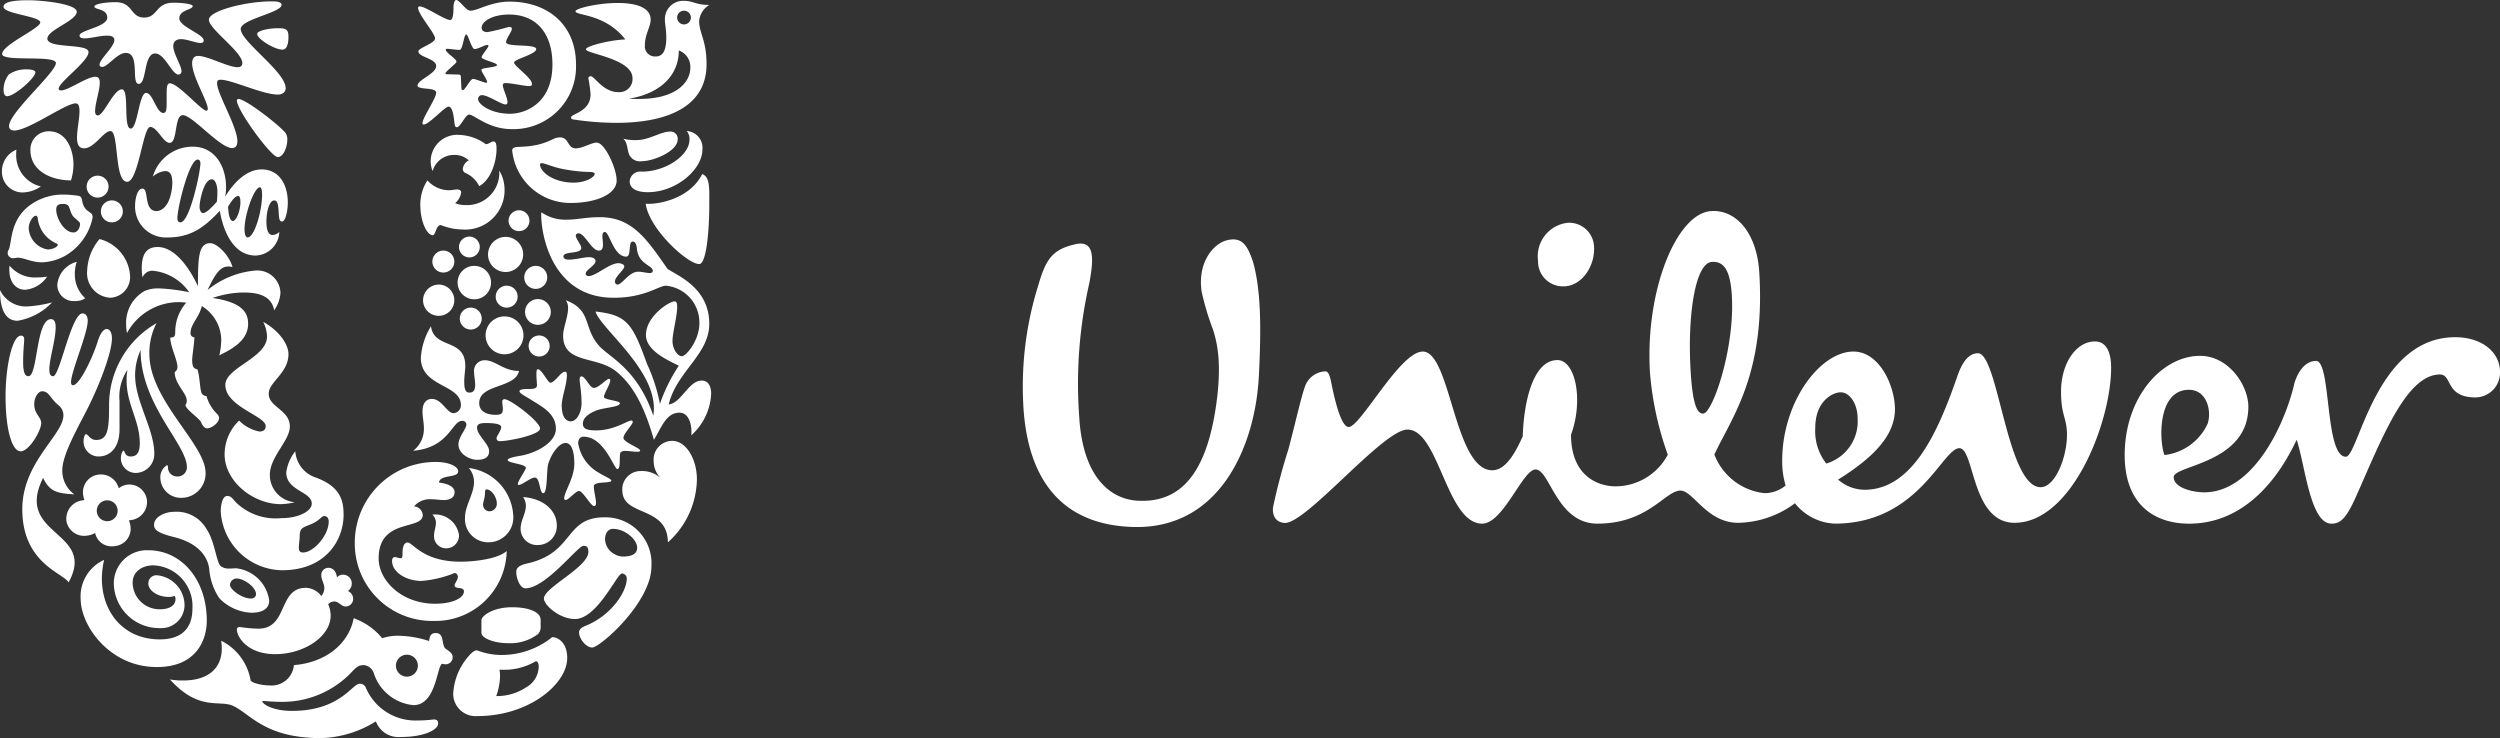 <svg xmlns="http://www.w3.org/2000/svg" width="237.557" height="70.131" viewBox="0 0 237.557 70.131">
  <rect x="0" y="0" width="237.557" height="70.131" fill="#333333" stroke="none"/>
  <g id="Group_2895" data-name="Group 2895" transform="translate(0)">
    <path id="Path_30871" data-name="Path 30871" d="M18.079,107.258A25.288,25.288,0,0,1,17,103.665c-.4-2.691,1-4.463,2.3-4.869,1.45-.4,2.016.324,2.577,2.016.726,2.577.806,5.955.562,10.789-.317,6.6-3.621,14.58-11.835,14.415C3.506,125.861.369,121.269.043,114.263a32.18,32.18,0,0,1,1.45-11.274c.726-2.5,1.373-3.39,3.624-3.869,1.77-.324,1.61,1.527,1.21,3.709A42.9,42.9,0,0,0,5.36,115.47c.316,5.8,2.979,8.056,5.879,8.056,4.349.084,6.281-3.54,7.09-8.781C18.967,110.558,18.486,108.544,18.079,107.258Zm92.737,5.72c1.694,0,2.179,2,1.775,3.217a5.165,5.165,0,0,1-4.105,2.982C108,117.965,107.756,112.977,110.815,112.977Zm-31.484,2.73c0-1.364-.729-2.492-1.608-2.492-.733,0-2.418.8-2.418,3.381a5,5,0,0,0,1.047,3.389A4.179,4.179,0,0,0,79.331,115.707ZM54.279,99.28a2.364,2.364,0,0,0-2.5-2.171,3.2,3.2,0,0,0-2.815,3.619,2.361,2.361,0,0,0,2.419,2.421C53.152,103.15,54.44,101.136,54.279,99.28Zm13.1,4.731c-.14-2.252-.685-3.269-1.895-3.185-1.6.1-2.345,5.143-2.017,10.448.209,3.461.724,3.995,1.2,3.961C65.556,115.18,67.685,109,67.377,104.011Zm53.427,8.478c-1,4.141-4.025,10.232-8.54,10.232-1.045,0-2.9-.406-2.9-1.452,0-1.129,7.093-1.284,7.093-6.684,0-2.011-1.852-4.834-4.592-4.834-3.624,0-7.159,3.95-7.159,9.426,0,4.909,3.05,6.521,6.11,6.521,5.318,0,8.54-4.352,10.23-7.973.809,2.417,1.284,7.973,3.305,7.973.8,0,1.37-.4,2.337-2.575,2.41-5.4,4.749-11.6,7.972-11.6,1.2,0,.483,2.179,3.381,2.179a2.353,2.353,0,0,0,2.329-2.422c0-1.854-1.689-3.3-4.263-3.3-7.573,0-9.178,11.357-10.388,11.357-2.015,0-1.37-9.1-2.823-9.1C121.609,110.234,120.976,111.77,120.8,112.489Zm-64.429,9.663a5.647,5.647,0,0,0,4.917-3.008A30.033,30.033,0,0,1,59.6,111.35c-.48-7.808,2.528-15.152,5.82-15.356,2.414-.146,4.346,2.139,4.567,5.841.594,9.729-2.646,13.79-4.269,17.293a5.762,5.762,0,0,0,4.753,3.671,3.121,3.121,0,0,0,2.017-.729,7.986,7.986,0,0,1-.326-2.335c0-5.637,3.625-10.391,6.768-10.391,2.5,0,3.946,3.3,3.946,5.481,0,2.573-2.177,4.672-5.4,6.685a3.86,3.86,0,0,0,2.5.967c4.595,0,7-5.559,8.779-10.635.321-.968.889-2.335,2.014-2.335,1.933,0,2.742,12.726,5.955,12.726,1.374,0,2.5-2.821,2.5-4.99,0-1.613-.564-1.775-.564-4.111,0-2.575,1.37-4.747,3.227-4.747,1.126,0,1.533,1.122,1.533,2.489,0,5.156-3.71,14.742-9.179,14.742-4.115,0-3.794-7.089-5.242-7.089-1.618,0-3.873,7.168-11.839,7.168a5.112,5.112,0,0,1-3.786-1.935,9.265,9.265,0,0,1-5.4,1.856c-2.977,0-4.269-3.061-5.473-3.061-1.452,0-3.059,3.141-7.9,3.141-3.865,0-4.51-5.149-5.876-5.149-1.211,0-3.063,5.149-5.075,5.149-3.388,0-4.105-8.938-7.091-8.938-2.335,0-9.714,9.077-11.717,8.87-.805-.084-1.144-.685-1.06-1.492a56.839,56.839,0,0,1,1.462-5.508c.651-2.449,1.249-5.134,1.583-5.99a2.139,2.139,0,0,1,1.943-1.413c.361.034.47.709.582,1.266.407,1.991.975,4.022,1.616,4.022,1.131,0,4.868-7.169,7.042-7.169,2.662,0,2.981,11.279,6.6,11.279,1.211,0,2.1-1.447,2.9-3.225.082-2.984.887-7.244,3.3-7.244,1.693,0,2.5,3.782,1.287,7.089,0,3.944,2.572,4.911,4.267,4.911" transform="translate(97.186 -75.938)" fill="#fff"/>
    <g id="Group_2894" data-name="Group 2894" transform="translate(0)">
      <path id="Path_30872" data-name="Path 30872" d="M85.732,18.518a1.13,1.13,0,0,1-1.173-.572c-.235-.469-.156-1.226-.6-1.564a4.54,4.54,0,0,0,1.276.13c1.174,0,2.3-.807,3.157-.807a.675.675,0,0,1,.75.729C89.144,17.58,86.829,18.518,85.732,18.518Zm.573,2.944c2.707,0,5.186-2.162,5.186-4.064A1.588,1.588,0,0,0,90,15.652a1.146,1.146,0,0,1,.26.834c0,1.434-2.184,3.023-4.558,3.023a1,1,0,0,0-1.122.911C84.585,21.15,85.29,21.462,86.305,21.462ZM86.1,22.557c.34,2.474,4.089,5.81,5.105,5.731.679-.057.94-3.231.94-5.731,0-1.433.079-2.554-.678-2.815-1.2,2.424-4.349,2.919-5.367,2.815" transform="translate(-24.745 -3.2)" fill="#fff"/>
      <path id="Path_30873" data-name="Path 30873" d="M12.371,43.4c.885,0,.7-5.42,2.135-5.42.34,0,.444.339.444.756,0,1.224-.6,3.023-.6,4.012,0,.5.13.652.365.652.626,0,1.72-5.967,2.788-5.967.339,0,.495.339.495.678,0,1.251-1.588,4.846-1.588,5.862,0,.157.051.286.182.286.652,0,1.954-2.813,2.37-4.22.235-.73.547-1.122.835-1.122.26,0,.5.287.5.887,0,1.407-1.3,4.715-2.45,6.931-.885,1.719-2.266,4.193-2.266,5.574a2.763,2.763,0,0,0,1.145,2.319c-1.667-.1-2.344-.26-2.969-1.562-2.788,5.549,5.132,5,2.422,9.924-.5-.884-4.4-1.8-4.4-6.955,0-4.455,3.907-7.06,3.907-8.909a1.189,1.189,0,0,0-.468-.963c-.861-.731-.887-1.329-1.564-1.329-.494,0-1.1,1.146-.469,2.161.209.339.391.547.391.86,0,.729-1.147,2.682-1.954,2.682s-1.432-2-1.432-5.235c0-2.867.65-5.757,1.458-5.757.234,0,.312.156.312.365,0,.339-.1,1.015-.1,2.161,0,1.224.286,1.329.521,1.329" transform="translate(-9.661 -7.653)" fill="#fff"/>
      <path id="Path_30874" data-name="Path 30874" d="M20.92,51.27c1.1,0,2.006-.809,2.006-2.6V46.008a4.557,4.557,0,0,1,.757-2.971A4.661,4.661,0,0,0,23.6,44.08c0,2.241,1.25,3.779,1.25,5.94,0,.807-.235,1.251-.858,1.251-.6,0-.547-.547-.679-.547-.1,0-.26.338-.26.7a1.408,1.408,0,0,0,1.484,1.407,1.787,1.787,0,0,0,1.693-1.823c0-2.343-1.823-4.95-1.823-7.45a5.856,5.856,0,0,1,.521-2.4c0,5.185,4.4,8.963,4.4,11.124a.87.87,0,0,1-.912.887.851.851,0,0,1-.886-.835c0-.182-.026-.234-.1-.234a1.335,1.335,0,0,0-.625,1.2,1.95,1.95,0,0,0,2.006,1.9,2.308,2.308,0,0,0,2.292-2.372c0-2.734-5.341-6.878-5.341-11.306a6.117,6.117,0,0,1,.678-2.918,8.957,8.957,0,0,0-4.507,7.737c0,2.241-.078,3.36-1.224,3.36-.6,0-.756-.546-.965-.546-.156,0-.235.469-.235.6A1.429,1.429,0,0,0,20.92,51.27" transform="translate(-11.568 -7.894)" fill="#fff"/>
      <path id="Path_30875" data-name="Path 30875" d="M70.857,17.4c.331-.222,1.8.13,3.7-.809a1.413,1.413,0,0,1,.677-.181c.913,0,.679,1.041,1.513,1.041.65,0,1.486-.547,1.982-.547.776,0,1.9,2.449,1.9,3.6,0,1.329-2,2.137-4.375,2.137a5.563,5.563,0,0,1-5.55-4.977A.277.277,0,0,1,70.857,17.4Zm5.68,3.309c1.147,0,2.007-.521,2.007-.835,0-.1-.156-.181-.5-.181a14.251,14.251,0,0,1-2.294-.235c-1.1-.182-1.93-.6-2.243-.6-.1,0-.157.052-.157.13,0,.679,1.252,1.72,3.182,1.72" transform="translate(-22.034 -3.354)" fill="#fff"/>
      <path id="Path_30876" data-name="Path 30876" d="M21.4,66.635a3.792,3.792,0,0,0-2.241,3.7c0,2.551,2.736,6.487,7.243,6.487,3.8,0,4.741-2.632,4.741-4.4,0-3.933-2.422-6.7-5.574-6.7a3.143,3.143,0,0,0-3.258,3.1,4.313,4.313,0,0,0,4.4,4.3,2.2,2.2,0,0,0,2.318-2.239A2.882,2.882,0,0,0,26.4,68.1a.763.763,0,0,0-.807.807c0,.624.858,1.251,1.928,1.251a1.4,1.4,0,0,0,.574-.105.64.64,0,0,1,.078.313c0,.6-.574.965-1.459.965A2.55,2.55,0,0,1,24.1,68.771c0-.936.808-1.613,1.98-1.613a3.874,3.874,0,0,1,3.7,4.117c0,1.848-1.014,2.918-3.1,2.918-4.169,0-6.2-3.753-5.288-7.558" transform="translate(-11.495 -13.437)" fill="#fff"/>
      <path id="Path_30877" data-name="Path 30877" d="M53.317,83.561a12.267,12.267,0,0,0,1.576-.1c.39,0,.417.235.417.391,0,.574-1.278,1.277-3.544,1.277a2.3,2.3,0,0,1-2.371-1.485,10.269,10.269,0,0,1-5.236,1.589c-5.34,0-6.695-2.321-8.363-3.074-1.277-.574-3.231.547-5.967-2.5a6.535,6.535,0,0,0,1.251.1c2.4,0,3.672-1.17,3.672-3.048a6.741,6.741,0,0,0-.053-.727,5.171,5.171,0,0,1,2.79,3.749c.051.261,1.119.495,1.8.495A2.12,2.12,0,0,0,41.605,78.3c3.127-.26,5.238-2.109,5.681-4.457a6.179,6.179,0,0,1,2.708,1.9,4.707,4.707,0,0,1,1.562-.235,10.019,10.019,0,0,1,2.892.5c.053-.339.1-.756.626-.756.781,0,.573.86.834,1.352.13.261.783.417.783.939a.669.669,0,0,1-.679.679,1.152,1.152,0,0,1-.313-.052c-.52.182-.547,3.932-2.735,3.932a4.388,4.388,0,0,1-3.752-2.994,1.116,1.116,0,0,0-.938-.808c-.416,0-.651.079-1.145.626a9.058,9.058,0,0,1-6.644,2.864c-.886,0-1.59-.08-1.772-.08-.105,0-.105.026-.105.052,0,.183.885.887,2.814.887,4.586,0,5.706-2.58,6.435-2.58a.6.6,0,0,1,.6.418A5.119,5.119,0,0,0,53.317,83.561ZM51.3,78.354A1.043,1.043,0,1,0,52.34,77.31,1.046,1.046,0,0,0,51.3,78.354" transform="translate(-13.678 -15.098)" fill="#fff"/>
      <path id="Path_30878" data-name="Path 30878" d="M80.387,62.887c-.365,0-.756.287-.756.992a1.649,1.649,0,0,0,.938,1.43,1.6,1.6,0,0,0,.754.21c.757,0,1.357-.21,1.357-.836C82.68,63.88,81.506,62.887,80.387,62.887ZM77.576,64.5c-.547,0-3.574,4.038-5.524,4.038-.469,0-.86-.885-.86-1.56,0-.365.234-.626,1.07-.81,4.48-1.016,3.488-4.378,7.315-4.378a4.373,4.373,0,0,1,4.458,4.664c0,3.439-4.9,7.71-5.625,7.71-.6,0-1.251-.859-1.251-1.432,0-.182.079-.417.6-.625,2.5-.991,3.929-3.283,3.929-4.457a.462.462,0,0,0-.469-.519c-.442,0-2.339,4.323-4.452,4.323-1.461,0-2.948-1.325-2.948-1.952,0-1.044,4.225-2.97,4.225-4.43,0-.548-.261-.573-.469-.573" transform="translate(-22.135 -12.633)" fill="#fff"/>
      <path id="Path_30879" data-name="Path 30879" d="M13.408,20.922a3.126,3.126,0,0,1-1.693.572A1.958,1.958,0,0,1,9.71,19.489a2.2,2.2,0,0,1,1.38-2.059,2.589,2.589,0,0,0-.025.443A3.032,3.032,0,0,0,13.408,20.922Zm5.575,5a4.948,4.948,0,0,0-1.173,3A2.341,2.341,0,0,0,20,31.5a1.971,1.971,0,0,0,1.876-2.213A3.848,3.848,0,0,0,18.984,25.924Zm-8.648,1.041a.51.51,0,0,0,.415.782c.208,0,.339-.052.443-.052.625,0,1.329.442,2.344.442a4.972,4.972,0,0,0,2.188-.625,5.437,5.437,0,0,0,2.606-3.648c0-.5-.4-.43-.73-.886s-.205-.856-.417-1.068c-.12-.122-.494-.13-.964-.182-.157-.017-.365-.026-.574-.026a5.283,5.283,0,0,0-3.021.835C10.366,23.979,10.7,26.367,10.335,26.966Zm6.122-3.231c.181.246.679.548.679.73,0,.364-.21.834-.626.834-.912,0-1.641-1.381-1.641-2.164,0-.494.287-.546.677-.546a.628.628,0,0,1,.391.1C16.17,22.824,16.17,23.345,16.457,23.735Zm-2.4,3.179a2.151,2.151,0,0,1-1.8-2.033c0-.52.391-1.173.677-1.173.1,0,.157.079.182.262a2.963,2.963,0,0,0,1.772,2.37c.078.052.13.078.13.13C15.024,26.653,14.529,26.914,14.059,26.914Zm2.216-6.566a5.133,5.133,0,0,0,.234-1.512c0-1.25-.574-3.152-2.345-3.152a1.736,1.736,0,0,0-1.746,1.772C12.417,19.516,14.476,20.348,16.275,20.348ZM9.527,30.769c0,1.979.6,2.918,1.667,2.918a5.835,5.835,0,0,0,3.282-1.746,11.548,11.548,0,0,1-2.5.391A2.739,2.739,0,0,1,9.527,30.769Zm.912-2.319a2.023,2.023,0,0,0-.025.391c0,1.224.65,1.9,1.51,1.9a2.8,2.8,0,0,0,2.082-1.251,5.483,5.483,0,0,1-.937.078A3.12,3.12,0,0,1,10.439,28.45Zm6.383-.364a2.477,2.477,0,0,0-1.85,2.188,1.534,1.534,0,0,0,1.641,1.538,1.7,1.7,0,0,0,1.016-.261,3.035,3.035,0,0,1-.99-2.266A3.482,3.482,0,0,1,16.822,28.086Zm.937-7.138A1.042,1.042,0,1,0,18.8,19.9,1.046,1.046,0,0,0,17.759,20.948Zm1.354,2.344a1.043,1.043,0,1,0,1.045-1.041,1.047,1.047,0,0,0-1.045,1.041" transform="translate(-9.527 -3.207)" fill="#fff"/>
      <path id="Path_30880" data-name="Path 30880" d="M70.09,38.012a1,1,0,0,1,2,0,1,1,0,1,1-2,0Zm-9.147-8.024a1.043,1.043,0,1,0,1.041-1.041A1.046,1.046,0,0,0,60.943,29.988Zm-.885,3.673a1.485,1.485,0,1,0,1.484-1.485A1.5,1.5,0,0,0,60.058,33.661Zm3.283-1.667A1.588,1.588,0,1,0,64.926,30.4,1.578,1.578,0,0,0,63.341,31.993Zm.131-3.387a.988.988,0,1,0,.985-.989A.99.99,0,0,0,63.472,28.607Zm4.714-2.5a.991.991,0,1,0,.991-.991A.99.99,0,0,0,68.186,26.107Zm-1.955,3.2A1.669,1.669,0,1,0,67.9,27.644,1.679,1.679,0,0,0,66.231,29.312Zm-2.681,6.1a1.041,1.041,0,1,0,1.038-1.042A1.044,1.044,0,0,0,63.55,35.407Zm3.411-2.085A1.043,1.043,0,1,0,68,32.281,1.046,1.046,0,0,0,66.961,33.322ZM66,37a1.8,1.8,0,1,0,1.8-1.8A1.8,1.8,0,0,0,66,37ZM69.75,34.78a1.223,1.223,0,1,0,1.221-1.224A1.223,1.223,0,0,0,69.75,34.78ZM69.672,31.5A1.093,1.093,0,1,0,70.761,30.4,1.1,1.1,0,0,0,69.672,31.5" transform="translate(-19.858 -5.135)" fill="#fff"/>
      <path id="Path_30881" data-name="Path 30881" d="M73.063,75.376a7.674,7.674,0,0,1-4.9,1.692,6.431,6.431,0,0,1-2.242-.443c-.261,0-.547.26-.835.6a5.878,5.878,0,0,0-1.428,3.569,2.135,2.135,0,0,0,2.314,2.082c4.877,0,8.521-3.047,8.521-5.52C74.5,75.95,73.664,75.376,73.063,75.376Zm-1.355-.286a.953.953,0,0,0,.26-.757v-.6c0-.757-1.142-1.2-2.706-1.2-1.9,0-2.92.858-2.92,1.224v1.2c0,.5,1.148.991,2.556.991A4.348,4.348,0,0,0,71.708,75.09Zm-.21,2.579c.131,0,.286.077.286.547a2.283,2.283,0,0,1-1.193,1.925,5,5,0,0,1-2.842.833,6.126,6.126,0,0,0,.365-1.9,5.025,5.025,0,0,0-.052-.6H68.4a5.874,5.874,0,0,0,3.1-.807" transform="translate(-20.595 -14.831)" fill="#fff"/>
      <path id="Path_30882" data-name="Path 30882" d="M60.571,38.97c.286,2.213,3.259,1.093,3.259,3.776,0,.391-.1.966-.1,1.46,0,.574.051,1.068.49,1.068s.547-.312.547-.73-.105-.938-.105-1.224A1.009,1.009,0,0,1,65.7,42.2c.99,0,1.746,1.016,3.233,1.016-.34,1.667-3.781,1.224-3.781,3.049,0,.912.913,1.119,1.512,1.119.547,0,.73-.078.73-.546,0-.262-.053-.548-.053-.73a.206.206,0,0,1,.209-.209c.575,0,3.383,2.137,3.383,2.789,0,.6-2.967,1.2-3.827,1.2A.278.278,0,0,1,66.8,49.6c0-.182.443-.73.443-1.041,0-.235-.391-.391-1.434-.391-.5,0-.861.053-.861.444,0,.7,1.147,1.562,1.147,2.212,0,.522-.313.835-1.147.835-.7,0-1.768-.548-1.768-1.459,0-.73.752-1.457.752-1.9a.362.362,0,0,0-.412-.339c-.966,0-1.226,2.552-4.64,2.839a2.616,2.616,0,0,0,1.015-2.161c0-.547-.129-.991-.129-1.59,0-.782.364-1.173.885-1.173.963,0,1.433,1.354,2.06,1.354a.753.753,0,0,0,.7-.78c0-1.98-3.805-1.694-3.805-4.481A6.47,6.47,0,0,1,60.571,38.97ZM73,46.6c0,.65.21,1.406.862,1.406.547,0,1.016-.832,1.016-1.745,0-1.042-.182-1.85-.182-2.268,0-.181.079-.259.182-.259.391.026.756,1.094,1.174,1.094.469,0,1.169-.861,1.454-.861.079,0,.1.105.1.13,0,.391-.6,1.252-.6,1.59,0,.286,1.512.338,1.512.6,0,.391-1.586.391-2.34.73-.73.312-1.175.7-1.175,1.224s.522.625,1.252.625c1.741,0,2.966-.937,3.356-.937a.122.122,0,0,1,.13.13c0,.261-.885,1.12-.885,1.512,0,.442,1.617.962,1.59,1.224-.025.078-.13.1-.313.1-.288,0-.73-.078-1.07-.078a.6.6,0,0,0-.47.13c-.181.209.053,1.59-.31,1.59-.34,0-1.226-3.074-3.228-3.074-.287,0-.5.235-.5.625a3.923,3.923,0,0,0,1.982,2.813c.437.287,1.168.574,1.168.731,0,.311-1.663.025-1.663.546,0,.469.208,1.174.208,1.59,0,.13-.026.286-.182.286-.313,0-1.07-1.432-1.434-1.432-.313,0-.99.859-1.278.859a.145.145,0,0,1-.13-.155c0-.6.965-1.954.965-3.283,0-.625-.079-1.98-.835-1.98-.625,0-1.33.99-1.643,1.98-.181.573-.052,2.788-.469,2.788-.391,0-.286-1.484-.809-1.484-.384,0-1.219.7-1.506.7-.053,0-.105-.026-.105-.078,0-.312.757-1.329.757-1.537,0-.391-1.721-.442-1.721-.755,0-.183.678-.313,1.3-.418,1.325-.235,3.28-1.2,3.28-2.552,0-1.511-1.46-2.163-2.419-2.788-.5-.313-1.043-.572-1.043-.78s.625-.209.886-.209c.391,0,.777-.026.777-.338,0-.235-.053-.7-.053-1.068,0-.261.025-.469.131-.469.391,0,.938,1.276,1.2,1.276.416,0,.99-1.042,1.382-1.042.129,0,.182.079.182.313,0,.964-.495,2.058-.495,3" transform="translate(-19.616 -7.968)" fill="#fff"/>
      <path id="Path_30883" data-name="Path 30883" d="M59.9,57.132c1.2.157,1.487.573,1.487.912,0,.574-.522.755-1.018.755-.364,0-.781-.078-1.224-.078a1.972,1.972,0,0,0-1.615.678.891.891,0,0,1,.834.809c0,1.511-4.194.259-4.194,4.142,0,2.057,2.137,4.3,5.366,4.3,1.67,0,2.738-.547,2.738-1.174,0-.494-.885-.157-.885-.574,0-.182.313-.522.313-.81,0-.126-.1-.362-.313-.362a10.437,10.437,0,0,1-3.155.753c-1.407,0-2.788-.805-2.788-1.9,0-.234.105-.365.261-.365s.364.105.547.105c.157,0,.182-.105.182-.391s0-1.1.494-1.1,1.434,1.824,5.032,1.824c1.194,0,3.515-.233,4.376-1.016a6.773,6.773,0,0,1-6.957,6.644,7.352,7.352,0,0,1-7.477-7.5,7.67,7.67,0,0,1,7.712-7.605c1.145,0,2.111.39,2.111.885C61.726,56.743,60.031,56.325,59.9,57.132Zm8,1.383a1.548,1.548,0,0,1,.261.832c0,.73-.5,1.407-.5,2.164A1.554,1.554,0,0,0,69.3,63.072,1.8,1.8,0,0,0,71.1,61.2C71.1,59.816,69.851,58.644,67.9,58.515Zm-8.625,1.667a1.051,1.051,0,0,1,.339.781c0,.391-.182.808-.182,1.251a1.146,1.146,0,0,0,1.146,1.171,1.214,1.214,0,0,0,1.228-1.249A2.289,2.289,0,0,0,59.275,60.181Zm3.463-4.43a4.818,4.818,0,0,1,4.224,4.508,2.357,2.357,0,0,1-2.294,2.551,2.205,2.205,0,0,1-2.29-2.37c0-1.094.854-2.24.854-3.361A2.018,2.018,0,0,0,62.738,55.752Zm1.356,3.465a.624.624,0,0,0,.626.652.717.717,0,0,0,.678-.782c0-.547-.5-1.3-.965-1.3-.209,0-.13.313-.182.652-.027.259-.157.572-.157.781" transform="translate(-18.191 -11.282)" fill="#fff"/>
      <path id="Path_30884" data-name="Path 30884" d="M29.971,24.71c.885,0,1.9-4.794,1.9-5.6,0-.208-.077-.365-.259-.365-.808,0-1.928,4.56-1.928,5.577C29.684,24.5,29.736,24.71,29.971,24.71Zm6.383,1.433c.65,0,1.379-2.5,1.379-4.065,0-.339-.052-.7-.209-.7-.547,0-1.459,2.579-1.459,3.986C36.066,25.908,36.2,26.143,36.354,26.143ZM32.1,23.824c.286,0,.652-.314,1.331-1.068a6.811,6.811,0,0,0,.051-1.043c0-.52-.208-1.094-.52-1.094-.783,0-1.173,2.084-1.173,2.632C31.795,23.563,31.95,23.824,32.1,23.824Zm3.57-1.068c0-.444-.105-.548-.208-.548-.261,0-.547.313-.963,1.017.052.938.208,1.355.469,1.355C35.258,24.579,35.675,23.667,35.675,22.756Zm2.006-3.075c1.72,0,2.5,1.485,2.5,3.153,0,.729-.207,1.8-.546,1.8s-.286-.6-.339-1.147c-.052-.7-.183-.859-.418-.859-.443,0-.729,1.041-.729,2.006,0,.6.1,1.276.572,1.276a.95.95,0,0,0,.652-.286,2.332,2.332,0,0,1-2.241,2.241c-2.293,0-3.153-2.684-3.412-4.247-1.381,1.459-2.657,2.527-4.951,2.527a2.932,2.932,0,0,1-3.1-3.048c0-.444.156-1.59.7-1.59.651,0,.078,2.135,1.354,2.135.313,0,.885-.261,1.2-1.119a4.832,4.832,0,0,0,.286-1.538c0-.7-.156-1.146-.677-1.146a2.043,2.043,0,0,0-1.173.52,3.925,3.925,0,0,1,3.8-2.839c2.06,0,3.154,1.823,3.154,3.856a5.059,5.059,0,0,1-.079.885c.886-1.459,2.112-2.579,3.44-2.579" transform="translate(-12.828 -3.582)" fill="#fff"/>
      <path id="Path_30885" data-name="Path 30885" d="M32.589,29.045c-1.12,0-1.172,1.357-1.172,4.091-.835-1.8-2.214-3.726-3.83-3.726-1.094,0-1.51.73-1.51,2.006a4.819,4.819,0,0,0,.078.885.987.987,0,0,1,1.068-.625,4.752,4.752,0,0,1,3.361,2.033,17.32,17.32,0,0,0-2.839-.365,3.274,3.274,0,0,0-1.381.235,3.463,3.463,0,0,0-1.772,3.153,5.213,5.213,0,0,0,.079.859,5.61,5.61,0,0,1,4.9-2.944,4.936,4.936,0,0,1,.73.053,4.246,4.246,0,0,0-1.043,2.866c-.025.417-.182.444-.469.444,0,.858.679,2.136.679,2.787a.553.553,0,0,1-.26.5c0,1.146,1.145,1.98,1.145,2.709a.609.609,0,0,1-.13.418c.08.469,1.34,1.258,1.5,1.653.2.481.426.562.556.562.443,0,1.145-.522,1.145-.991a.621.621,0,0,0-.233-.417,3.839,3.839,0,0,1-.965-1.666.488.488,0,0,1-.5-.384c-.142-.539-.15-1.544-.358-2.144-.339-.078-.5-.208-.5-.912,0-.339.209-1.668.209-2.138a.37.37,0,0,1-.364-.417c0-.833.835-1.484,1.068-2.552a3.832,3.832,0,0,1,1.849,3.2,6.838,6.838,0,0,1-.182,1.485c1.095-.548,2.736-1.356,2.736-3,0-.965-.443-2.033-3.387-2.449a9.21,9.21,0,0,1,3.022-.52c1.668,0,2.632.52,2.839,1.692a3.248,3.248,0,0,0,.6-1.667,2.2,2.2,0,0,0-2.423-2.11,8.314,8.314,0,0,0-4.508,1.85c.679-1.407,1.146-2.24,1.981-2.24a2,2,0,0,1,.391.053c-.313-1.146-1.484-2.267-2.111-2.267" transform="translate(-12.607 -5.938)" fill="#fff"/>
      <path id="Path_30886" data-name="Path 30886" d="M88.6,52.657c1.3,0,2.347,1.693,2.347,3.674A8.189,8.189,0,0,1,88.19,62.3c-.026-3.516-4.33-2.4-4.33-4.948a1.73,1.73,0,0,1,1.722-1.824,2.64,2.64,0,0,1,1.955.7,2.311,2.311,0,0,1-.7-1.668,1.771,1.771,0,0,1,1.768-1.9" transform="translate(-24.725 -10.766)" fill="#fff"/>
      <path id="Path_30887" data-name="Path 30887" d="M60.406,20.436a2.77,2.77,0,0,0,2.006.937c.288,0,.628-.077.811-.077.235,0,.39.1.39.286A1.64,1.64,0,0,1,63.04,22.6a2.62,2.62,0,0,0,1.017.182A3.066,3.066,0,0,0,67.231,19.5a3.475,3.475,0,0,1,.5,1.667,3.736,3.736,0,0,1-4.01,3.933,5.625,5.625,0,0,1-2.036-.418c-.494,0-.468.991-.807.965-.6-.1-1.146-1.433-1.146-2.839A4.154,4.154,0,0,1,60.406,20.436Zm3.932-1.9a1.945,1.945,0,0,0-1.35-.52A2.106,2.106,0,0,0,60.9,19.55a2.445,2.445,0,0,1-.182-.886,2.517,2.517,0,0,1,2.687-2.553,4.574,4.574,0,0,1,2.55.885c.26,0,.521-.261.73-.261.286,0,.286.443.286.757,0,1.041-.47,2.839-1.643,3.491a2.657,2.657,0,0,0-1.3-1.251.412.412,0,0,1-.26-.391,1.049,1.049,0,0,1,.568-.808" transform="translate(-19.791 -3.294)" fill="#fff"/>
      <path id="Path_30888" data-name="Path 30888" d="M32.089,9.567c0,.912,3.256,5.367,3.882,5.367.522,0,.912-.912.912-1.695a1.066,1.066,0,0,0-.155-.572c-.469-.652-3.778-3.257-4.508-3.257A.146.146,0,0,0,32.089,9.567ZM12.94,6.883c0,.522-1.979,2.267-2.682,2.267-.26,0-.34-.312-.34-.6a2.317,2.317,0,0,1,.522-1.486A2.909,2.909,0,0,1,12.159,6.6C12.523,6.6,12.94,6.675,12.94,6.883ZM36.727,8.395c0-1.564-4.227-4.4-4.274-5.627a.46.46,0,0,1,.151-.323c.724-.764,3.73-1.321,3.73-1.971,0-.337-.626-.337-.939-.337-2.422,0-5.966.885-5.966,1.745,0,.887,3.178,3.049,3.178,4.118,0,.286-.182.391-.469.391-.885,0-2.813-1.069-3.725-1.069-.417,0-.574.286-.574.7,0,1.25,1.485,3.621,1.485,4.322,0,.079-.026.183-.13.183-.469,0-2.682-2.6-3.465-2.6-.286,0-.313.39-.313.963v.885c0,.6-.026.964-.311.964-.679,0-.991-1.9-1.642-1.9-.678,0-.808,3.386-1.458,3.386-.757,0-.105-3.726-.835-3.726-.807,0-1.72,2.476-2.294,2.476-.208,0-.259-.209-.259-.391,0-.755.442-1.979.442-2.708,0-.366-.1-.574-.415-.574-.809,0-2.58,1.3-3.257,1.3-.1,0-.235-.052-.235-.157,0-.624,2.839-2.6,2.839-3.49,0-.861-3.909-.286-3.909-1.278,0-.833,2.79-1.693,2.79-2.553,0-.756-3.309-1.093-4.586-1.093-1.538,0-2.371.181-2.371.624,0,.678,3.492.887,3.492,1.485,0,.574-3.622,2.111-3.622,3,0,.782,5.106.052,5.106.861,0,.885-4.453,4.714-4.453,5.99,0,.287.208.418.494.418,1.355,0,4.87-2.579,5.835-2.579.339,0,.365.416.365.781,0,.678-.234,1.719-.234,2.476,0,.6.156,1.015.676,1.015.966,0,1.85-1.641,2.5-1.641.833,0,.338,4.819,1.589,4.819,1.068,0,1.51-5.21,2.188-5.21s1.226,1.511,1.85,1.511c.78,0,.416-2.631,1.251-2.631.911,0,3.516,3.126,4.689,3.126.364,0,.494-.287.494-.652,0-1.381-1.927-4.506-1.927-5.5,0-.26.077-.339.364-.339,1.016,0,3.987,1.407,5.393,1.407C36.442,8.994,36.727,8.734,36.727,8.395Zm-2.71-5.158c0,.469,1.641,1.485,2.4,1.485.442,0,.573-.6.573-1.225,0-.781-.337-.807-1.016-.807C35.112,2.689,34.017,2.924,34.017,3.237ZM27.894.579c0-.157-.781-.313-1.849-.313-1.694,0-1.459,1.409-2.761,1.409-1.355,0-1.018-1.461-2.737-1.461-1.042,0-2,.183-2,.417,0,.313,1.224.183,1.224,1.044,0,.911-2.632,1.172-2.632,1.719,0,.182.208.26.469.26.574,0,1.484-.26,2.137-.26.365,0,.7.077.7.416,0,.652-1.408,1.824-1.408,2.345,0,.157.13.209.26.209.522,0,1.408-1.329,2.241-1.329,1.381,0,.47,2.944,1.224,2.944.781,0,.443-2.893,1.563-2.893.913,0,1.59,2.006,2.215,2.006a.3.3,0,0,0,.286-.313c0-.546-.781-1.667-.781-2.4,0-.443.313-.652.73-.652.6,0,1.407.365,1.848.365.156,0,.313-.052.313-.234,0-.625-2.317-1.3-2.317-2.11S27.894.944,27.894.579" transform="translate(-9.58 -0.007)" fill="#fff"/>
      <path id="Path_30889" data-name="Path 30889" d="M87.976,4.814c0,2.317-1.689,4.089-4.741,4.584.34.025.652.025.966.025,3.566,0,4.871-1.614,4.871-2.968A1.656,1.656,0,0,0,87.976,4.814Zm-4.4,2.63c0-1.85-4.426-2.319-4.426-2.735,0-.338,2.471-.912,3.748-.939-1.954-2.5-4.738-2.239-4.738-2.683,0-.261,2.085-.783,4.01-.783C83.784.3,85.3.67,85.3,1.894c0,.679-.547,1.383-.547,2.423a.963.963,0,0,0,1.043,1.068c.81,0,.99-.859.99-1.772,0-.754-.13-1.328-.13-1.693A1.732,1.732,0,0,1,88.472.1c.886,0,1.1.389,2.4.389a1.989,1.989,0,0,0-.965,1.538c0,1.1.706,1.85.706,4.091,0,4.115-3.855,5.574-8.573,5.574A27.024,27.024,0,0,1,78,11.378c-.208-.026-.26-.078-.26-.208,0-.339,1.852-.522,1.852-2.188a12.957,12.957,0,0,0-.209-1.511.206.206,0,0,1,.209-.209c.391,0,1.174,1.511,2.628,1.511A1.241,1.241,0,0,0,83.575,7.444ZM87.82,1.688a.652.652,0,1,0,.652-.652.645.645,0,0,0-.652.652" transform="translate(-23.474 -0.02)" fill="#fff"/>
      <path id="Path_30890" data-name="Path 30890" d="M84.774,30.927c0-.547-1.383-.6-1.512-2.136-.027-.234-.105-.65-.392-.65-.469,0-.1,1.433-.625,1.433-1.2,0-1.589-2.345-2.032-2.345-.105,0-.229.078-.229.391,0,.287.053.469.053.807s-.08.574-.391.574c-.7,0-1.33-1.642-1.93-1.642a.237.237,0,0,0-.26.209c0,.313.52.885.52,1.172,0,.626-1.695.286-1.695.808,0,.235.234.312.547.312.548,0,1.409-.233,1.852-.233.261,0,.652.052.652.389,0,.365-.939.834-.939,1.173a.262.262,0,0,0,.286.234c.7,0,1.95-1.224,2.836-1.224.156,0,.547.078.547.313,0,.338-.885.936-.885,1.432a.264.264,0,0,0,.235.286c.466,0,1.092-1.224,1.979-1.224.339,0,.835.13,1.1.13C84.7,31.136,84.774,31.006,84.774,30.927Zm.678,12.636a15.839,15.839,0,0,1,1.793-3.621c-.854-.442-3.123-1.381-3.123-2.918,0-1.8,2.241-3.2,2.706-3.2.209,0,.261.183.261.522,0,.937-.443,2.448-.443,3.256,0,.729.469,1.434.886,1.434.443,0,1.668-1.563,1.668-3.1a3.512,3.512,0,0,0-3.175-3.6c-.7,0-1.982,1.146-4.979,1.146-5.6,0-6.878-5.547-6.878-7.971,0-.1.025-.13.051-.13a3.979,3.979,0,0,0,2.451.679c.912,0,1.747-.235,3.077-.235,3.121,0,4.5,2.164,6.434,4.924,1.167.729,3.958,1.9,3.958,5.211,0,2.918-3.1,4.533-3.854,7.66,1.193-.13,1.9-2.267,3.123-2.267.626,0,.912.5.912,1.278a5.671,5.671,0,0,1-1.9,3.933,1.773,1.773,0,0,0,.025-.391c0-.729-.286-1.77-1.122-1.77-1.3,0-1.714,1.407-2.444,2.578-.757-2.656-1.773-5.054-3.6-6.513-1.845-1.484-5.027-.678-5.027-3.387,0-.73.47-1.772.47-2.605a1.219,1.219,0,0,0-.21-.756c2.5.939,1.617,2.6,3.157,4.325.959,1.1,3.617,2.137,5.155,6.644a4.943,4.943,0,0,0,.052-.7c0-3.856-5.1-7.635-5.547-9.2,2.965.339,3.486,1.069,4.894,4.977a16.181,16.181,0,0,1,1.228,3.8" transform="translate(-22.743 -5.188)" fill="#fff"/>
      <path id="Path_30891" data-name="Path 30891" d="M68.182,10.811c-1.826,0-3.025-.911-3.025-1.381a.362.362,0,0,1,.366-.39c.573,0,1.824.885,2.24.885.106,0,.183-.051.183-.208,0-.469-.443-1.251-.443-1.64,0-.105.079-.182.235-.182.7,0,1.746.286,2.3.286.182,0,.234-.1.234-.209,0-.573-1.7-1.693-1.7-2.032,0-.313,2.107-.783,2.107-1.276,0-.522-2.864-.157-2.864-.652,0-.364.548-.99.548-1.276,0-.13-.105-.182-.286-.182a20.546,20.546,0,0,1-2.008.495c-.26,0-.574-.052-.574-.418,0-.6,1.017-1.25,2.608-1.25,2.575,0,4.115,1.772,4.115,4.741C72.219,9.874,69.59,10.811,68.182,10.811ZM63.1,5.862c0-.287-1.018-.834-1.018-1.146,0-.052.051-.078.13-.078.288,0,.784.1,1.176.1.339,0,.391-1.459.647-1.459.182,0,.494,1.381.783,1.381.338,0,.963-.391,1.224-.391.052,0,.1.025.1.079,0,.182-.652.885-.652,1.093,0,.235,1.461.522,1.461.73,0,.261-1.487.235-1.487.469,0,.181.548.911.548,1.146a.07.07,0,0,1-.079.079c-.209,0-1.017-.366-1.251-.366-.287,0-.751,1.068-.986,1.068-.078,0-.13-.1-.13-.235l-.053-1.041a.185.185,0,0,0-.182-.209c-.313,0-.913-.026-1.1-.026-.13,0-.182-.025-.182-.078C62.059,6.772,63.1,6.044,63.1,5.862Zm-.758,4.27c.418,0,.5,1.018.576,1.616.052.313.1.339.235.339.313,0,.807-1.2,1.142-1.2.494,0,1.825,1.381,4.041,1.381a5.936,5.936,0,0,0,6.123-6.122C74.461,2.37,71.8.155,68.13.155c-1.745,0-3.025.86-3.7.86C64.016,1.041,63.39,0,63.076,0c-.13,0-.26.259-.26.7,0,.287,0,1.2-.313,1.2-.627,0-3.049-1.8-3.049-1.146,0,.6,1.613,2.424,1.613,2.893s-1.588.912-1.588,1.224c0,.573,1.693.677,1.693,1.407S59.4,7.581,59.4,8.128c0,.442,1.772.13,1.772.677s-1.3,2.371-1.3,2.89c0,.131.025.131.129.131.5,0,1.981-1.695,2.346-1.695" transform="translate(-19.724)" fill="#fff"/>
      <path id="Path_30892" data-name="Path 30892" d="M46.132,69.748a1.2,1.2,0,0,1-.287.755,1.918,1.918,0,0,0-1.459-.78c-2.683,0-1.667,3.882-4.533,3.882a13.552,13.552,0,0,1-1.745-.157c-.183,0-.287.079-.287.235,0,.679.964,2.344,3.648,2.344s5.263-1.64,5.263-3.675a2.717,2.717,0,0,0-.235-1.066.764.764,0,0,1,.6-.261c.416,0,.651.471,1.041.471a.714.714,0,0,0,.73-.73.789.789,0,0,0-.494-.732.9.9,0,0,0,.364-.7.828.828,0,0,0-.835-.859.747.747,0,0,0-.572.258c-.051-.466-.313-.909-.808-.909a.672.672,0,0,0-.679.73c0,.414.287.754.287,1.2" transform="translate(-15.312 -13.867)" fill="#fff"/>
      <path id="Path_30893" data-name="Path 30893" d="M29.833,63.537c2.084.518,3.127,1.639,3.334,2.968a5.786,5.786,0,0,0,.963,2.839,4.5,4.5,0,0,0,3.049,1.379c.938,0,1.692-.309,1.692-1.17A3.574,3.574,0,0,0,35.72,66.5c-.182,0-.417.027-.678.027a1.246,1.246,0,0,1-.781-.235c-.416-.366-.547-2.32-1.329-3.492a3.277,3.277,0,0,0-3.073-1.668c-.911,0-1.928.494-1.928,1.224C27.931,62.807,28.166,63.119,29.833,63.537ZM37.1,69.372c-.783,0-1.955-.835-1.955-1.3a.632.632,0,0,1,.65-.6c.652,0,1.823.81,1.823,1.487,0,.182-.13.418-.519.418" transform="translate(-13.29 -12.5)" fill="#fff"/>
      <path id="Path_30894" data-name="Path 30894" d="M36.331,44.437c0-1.667,3.961-2.553,3.961-4.612a3.407,3.407,0,0,0-.365-1.38c1.379.755,2.4,2.033,2.4,3.074,0,1.8-1.875,2.632-1.875,3.753,0,1.3,2.006,1.511,2.006,3.126,0,1.328-1.9,2.866-1.9,4.585a2.6,2.6,0,0,0,2.37,2.6,6.016,6.016,0,0,1-1.328.182c-2.632,0-5.341-2.161-5.341-4.741a4.446,4.446,0,0,1,1.379-3.2,3.724,3.724,0,0,0,1.929,1.041c.416,0,.6-.208.6-.52C40.162,47.381,36.331,46.5,36.331,44.437Zm8.311,13.157c-.893.409-1.25.339-1.25,1.251,0,.338-.079.779-.079,1.014,0,.313.052.5.416.5.939,0,2.424-1.589,2.424-2.944,0-.366-.209-.519-.444-.519C45.5,56.891,45.268,57.307,44.642,57.594Zm-.1-1.877c0-1.172-2.423-1.2-2.423-2.97a4.061,4.061,0,0,1,.86-2.007,2.826,2.826,0,0,0,1.955,2.5c2.317.858,2.631,2.161,2.631,3.543,0,2.345-1.641,5.263-5.862,5.263a5.933,5.933,0,0,1-5.811-5.576c0-.7.182-1.484.625-1.484.391,0,.521.312.834.624a5.424,5.424,0,0,0,4.3,1.485c1.667,0,2.892-.676,2.892-1.38" transform="translate(-14.917 -7.86)" fill="#fff"/>
      <path id="Path_30895" data-name="Path 30895" d="M22.316,60.007a.991.991,0,1,1-1.1-.872A.99.99,0,0,1,22.316,60.007Zm-4.869,1.025a1.7,1.7,0,0,0,1.877,1.46,2.143,2.143,0,0,0,.861-.26,1.6,1.6,0,0,0,1.853,1.245,1.652,1.652,0,0,0,1.508-1.845,1.887,1.887,0,0,0-.156-.6s.126-.014.222-.031a1.734,1.734,0,0,0,1.5-1.845,1.692,1.692,0,0,0-1.821-1.526,1.64,1.64,0,0,0-.862.353,1.756,1.756,0,0,0-1.972-1.294,1.683,1.683,0,0,0-1.414,1.893,1.715,1.715,0,0,0,.13.52l-.259.038a1.755,1.755,0,0,0-1.462,1.89" transform="translate(-11.144 -11.585)" fill="#fff"/>
    </g>
  </g>
</svg>
